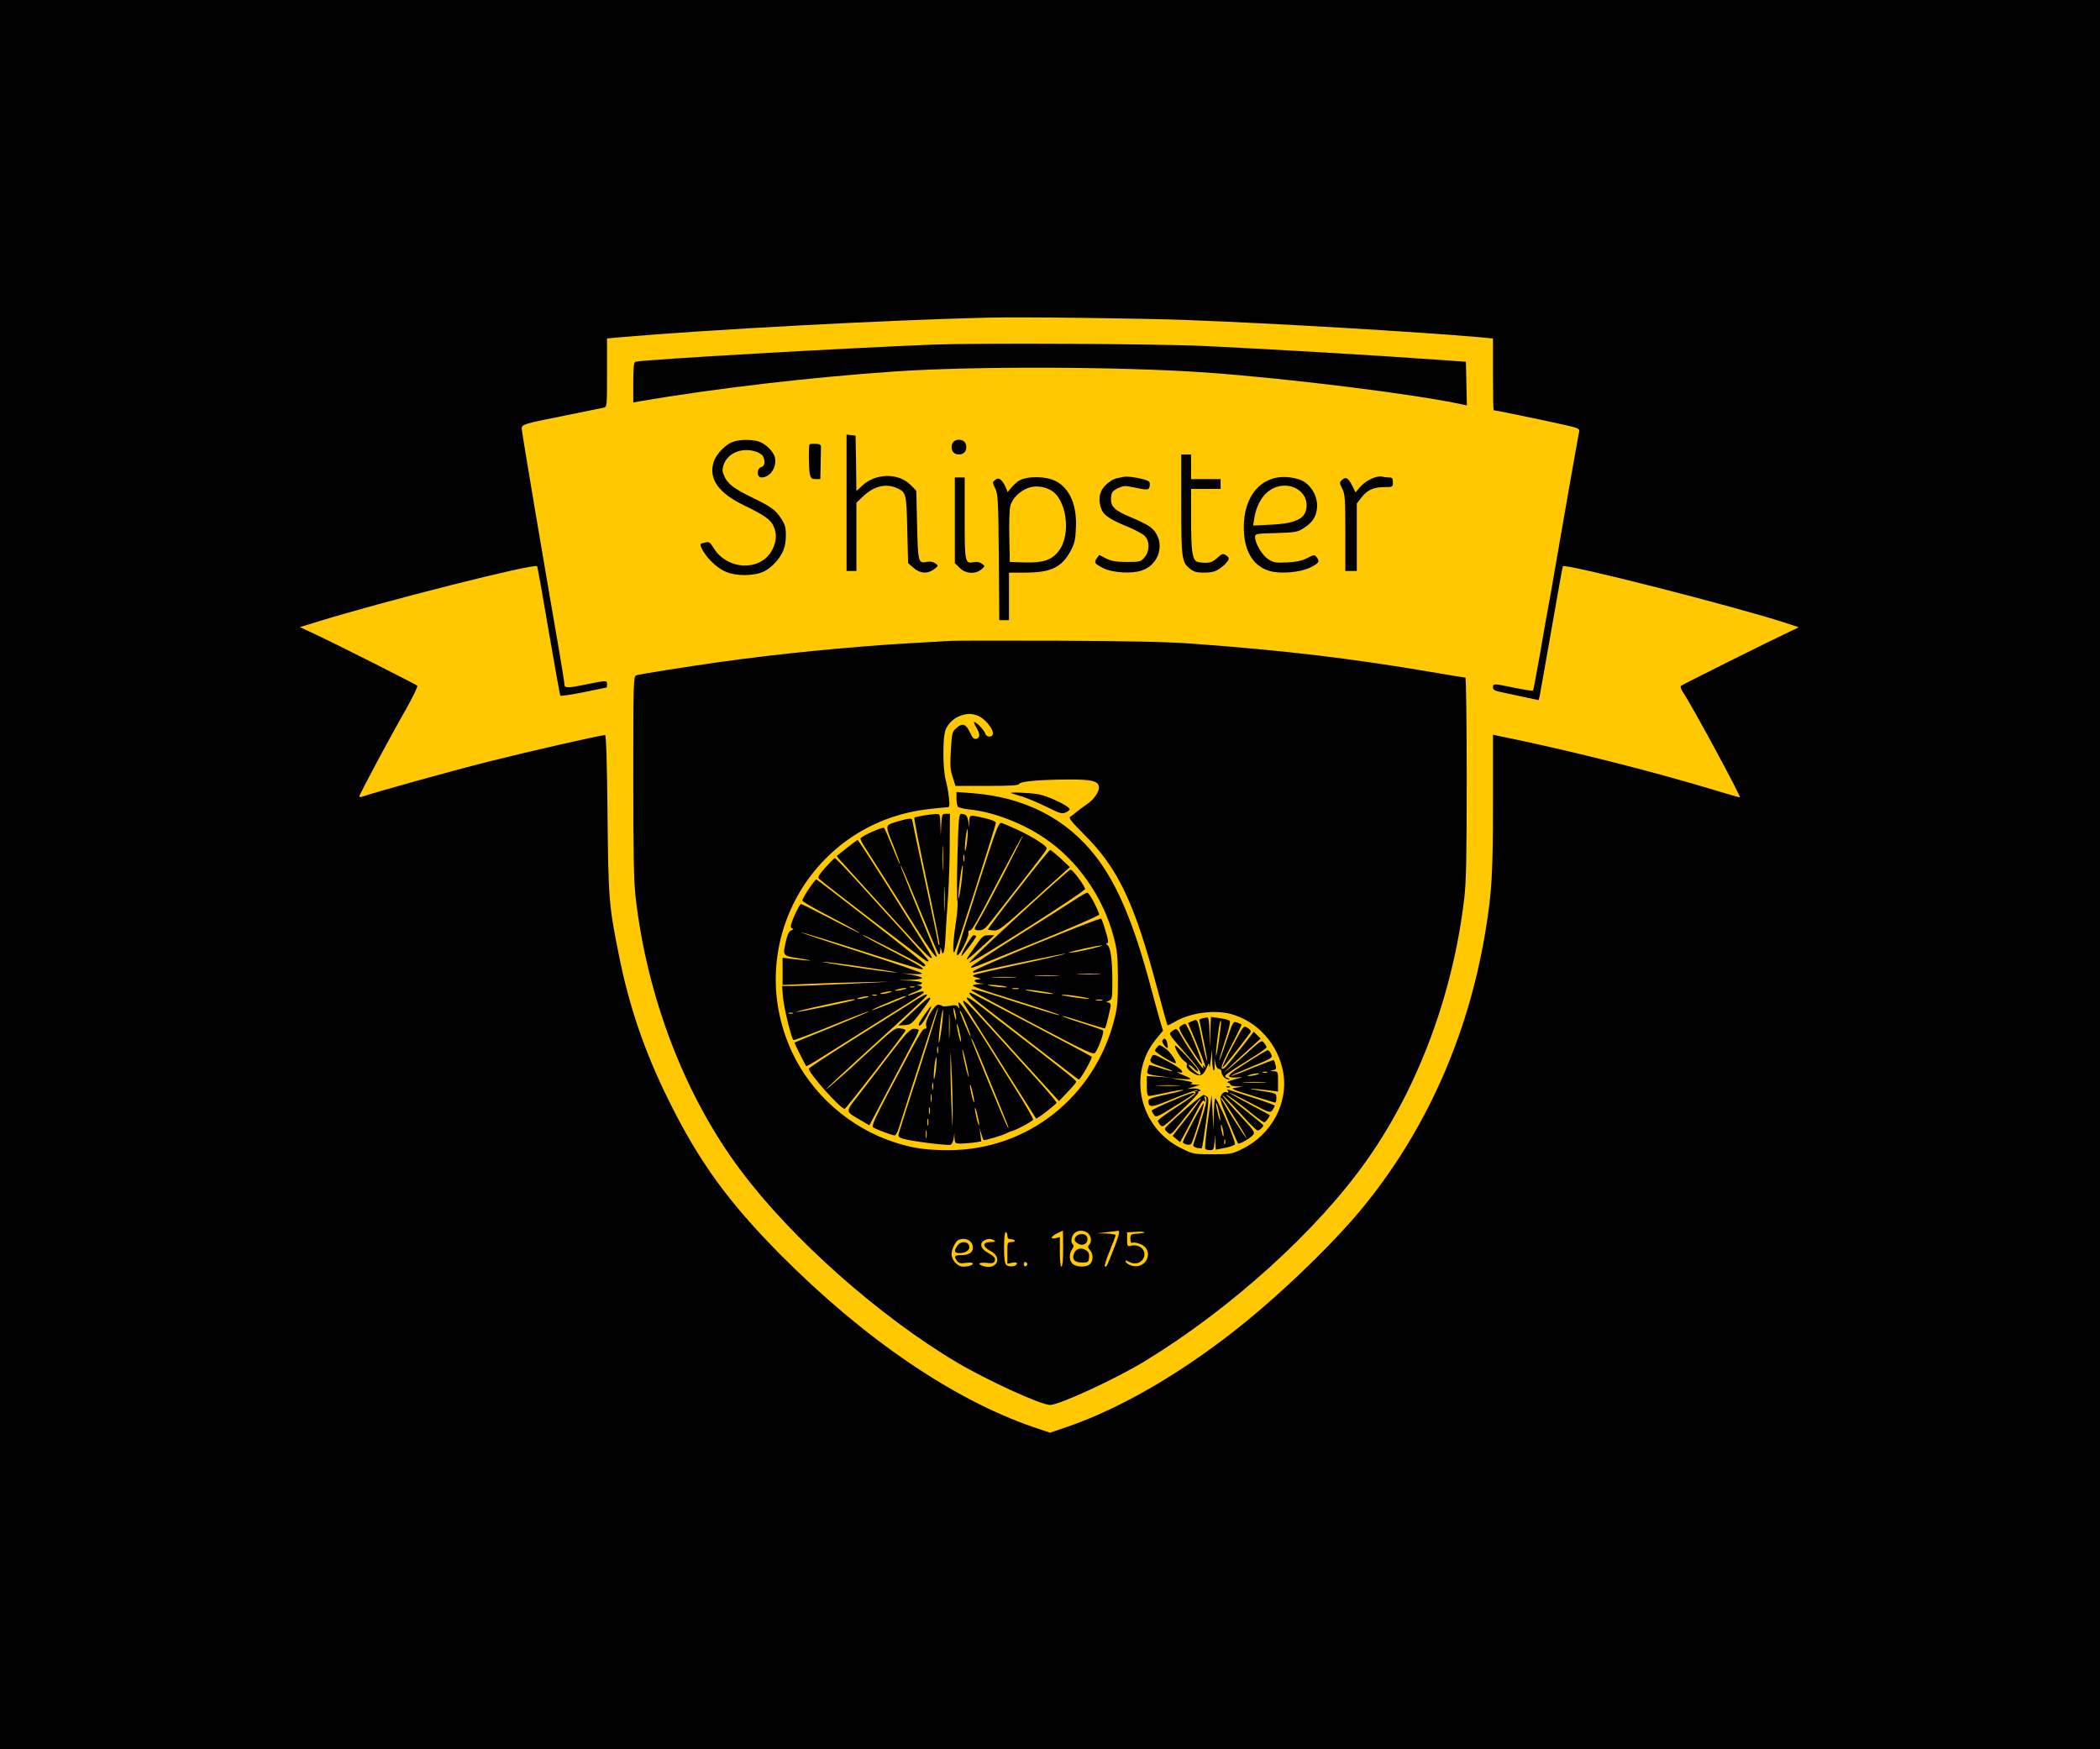 <?xml version="1.0" standalone="no"?>
<!DOCTYPE svg PUBLIC "-//W3C//DTD SVG 20010904//EN"
        "http://www.w3.org/TR/2001/REC-SVG-20010904/DTD/svg10.dtd">
<svg version="1.0" xmlns="http://www.w3.org/2000/svg"
 width="1280pt" height="1066pt" viewBox="0 0 1280 1066"
 preserveAspectRatio="xMidYMid meet">
    <rect width="100%" height="100%" fill="#000000"/>
<g transform="translate(0,1066) scale(0.1,-0.1)"
fill="#FFC800" stroke="none" >
<path d="M6020 8724 c-609 -14 -1706 -73 -2247 -120 l-73 -7 0 -208 c0 -208 0
-209 -22 -214 -13 -3 -112 -23 -221 -45 -270 -54 -277 -56 -277 -83 0 -19 131
-795 230 -1365 16 -94 30 -181 30 -192 0 -25 17 -25 140 0 118 24 120 24 120
0 0 -11 -1 -20 -2 -20 -2 0 -65 -13 -141 -29 -76 -15 -140 -25 -142 -21 -2 3
-34 181 -71 396 -36 214 -68 391 -70 393 -17 19 -939 -214 -1348 -341 l-98
-30 98 -46 c126 -59 606 -301 617 -311 5 -5 -28 -72 -72 -150 -100 -175 -281
-514 -281 -525 0 -4 8 -5 17 -2 55 21 547 158 778 216 238 60 677 160 703 160
7 0 12 -179 15 -477 5 -516 8 -561 68 -858 63 -318 158 -595 304 -890 186
-376 364 -621 683 -943 507 -510 1048 -879 1535 -1048 l107 -36 106 36 c310
107 660 307 998 569 269 208 600 524 790 752 394 476 654 1056 760 1698 39
236 46 351 46 790 l0 409 33 -7 c419 -85 929 -213 1319 -331 80 -24 149 -44
153 -44 11 0 -298 571 -348 643 -11 16 -16 32 -11 37 9 8 550 278 664 331 l54
26 -79 26 c-298 98 -1343 364 -1359 346 -2 -2 -33 -177 -70 -389 -37 -212 -70
-395 -72 -406 l-6 -21 -81 17 c-45 10 -108 23 -139 30 -47 9 -58 15 -58 31 0
24 2 24 132 -3 59 -12 109 -20 112 -17 2 2 21 99 41 214 20 116 42 244 50 285
8 41 26 140 39 220 38 222 145 832 151 857 5 20 -2 23 -83 42 -81 19 -428 91
-438 91 -2 0 -4 98 -4 219 l0 218 -72 7 c-377 33 -1252 85 -1778 105 -277 11
-1013 20 -1230 15z m1325 -173 c398 -19 1017 -55 1425 -84 l165 -12 3 -133 3
-133 -23 5 c-284 63 -1075 161 -1573 196 -519 36 -1409 39 -1890 6 -522 -36
-1094 -103 -1557 -182 l-38 -7 0 122 c0 88 3 123 13 126 40 13 1304 85 1822
105 285 10 1353 5 1650 -9z m-2127 -715 l2 -169 33 31 c82 79 224 82 299 5
l33 -34 5 -210 c5 -228 7 -235 62 -223 17 3 36 0 48 -9 21 -15 21 -15 -6 -36
-39 -30 -87 -27 -126 8 l-33 29 -5 205 c-5 223 -7 228 -67 254 -67 28 -141 8
-205 -55 l-38 -36 0 -208 0 -208 -30 0 -30 0 0 416 0 415 28 -3 27 -3 3 -169z
m-596 134 c44 -13 94 -62 102 -101 11 -59 -31 -119 -83 -119 -29 0 -30 55 -1
63 22 6 26 36 10 67 -6 11 -29 24 -51 30 -83 23 -166 -14 -189 -85 -9 -28 -8
-41 6 -70 21 -45 57 -72 162 -124 122 -59 147 -77 181 -128 26 -39 31 -56 31
-105 0 -69 -16 -111 -60 -162 -52 -59 -102 -80 -190 -81 -89 0 -146 23 -208
87 -37 37 -70 93 -61 103 2 2 15 6 29 9 21 5 29 0 50 -34 85 -139 293 -143
359 -7 25 52 27 97 5 142 -18 39 -57 66 -175 123 -159 76 -220 162 -190 264
15 51 76 113 124 127 44 13 105 13 149 1z m1256 -2 c7 -7 12 -21 12 -33 0 -12
-5 -26 -12 -33 -7 -7 -21 -12 -33 -12 -12 0 -26 5 -33 12 -7 7 -12 21 -12 33
0 12 5 26 12 33 7 7 21 12 33 12 12 0 26 -5 33 -12z m-874 -36 c0 -12 -1 -60
-2 -107 l-2 -85 -29 0 c-24 0 -29 5 -35 31 -7 37 -8 174 -1 181 3 2 19 4 37 3
27 -1 33 -6 32 -23z m2256 -117 l0 -75 90 0 90 0 0 -30 0 -30 -90 0 -90 0 0
-189 c0 -184 7 -236 33 -253 7 -4 31 -8 53 -8 33 0 49 7 74 30 27 25 34 28 51
17 26 -16 24 -29 -8 -59 -42 -39 -66 -48 -126 -48 -41 0 -61 5 -82 22 -52 41
-55 61 -55 393 l0 305 30 0 30 0 0 -75z m-823 -88 c84 -45 128 -147 121 -286
-3 -71 -9 -95 -33 -140 -54 -99 -119 -130 -272 -131 l-103 0 0 -145 0 -145
-30 0 -29 0 -3 383 c-3 351 -5 385 -22 420 -18 37 -18 38 0 52 16 11 21 11 36
-1 9 -9 22 -28 28 -44 l12 -29 25 30 c14 16 35 35 47 41 51 28 164 26 223 -5z
m536 11 c33 -10 38 -15 35 -37 -3 -29 -11 -30 -100 -11 -50 11 -60 10 -95 -6
-33 -17 -38 -24 -41 -58 -4 -52 21 -77 117 -117 42 -17 92 -41 112 -54 104
-67 84 -225 -36 -270 -61 -24 -183 -17 -242 13 -52 27 -56 33 -38 59 l15 21
42 -22 c34 -16 61 -21 126 -21 79 0 85 1 108 28 32 38 33 99 1 131 -12 12 -58
37 -102 55 -117 48 -152 73 -166 120 -17 57 -5 104 36 140 33 28 45 34 100 44
27 5 82 -2 128 -15z m943 1 c70 -21 121 -104 111 -181 -7 -51 -28 -82 -79
-116 -39 -25 -50 -27 -170 -31 -124 -3 -128 -4 -128 -25 0 -37 43 -110 80
-134 31 -21 44 -23 115 -20 57 3 93 11 123 27 42 21 44 22 58 4 20 -26 14 -35
-42 -63 -58 -28 -175 -39 -242 -21 -96 26 -153 111 -160 237 -13 242 133 383
334 323z m552 11 c18 0 22 -6 22 -29 0 -29 -1 -30 -54 -30 -65 0 -103 -18
-139 -65 l-27 -35 0 -205 0 -206 -35 0 -35 0 0 233 c0 208 -2 237 -19 269 -18
36 -18 38 0 54 23 21 39 10 64 -42 l17 -35 31 36 c34 38 99 68 132 60 11 -3
30 -5 43 -5z m-2588 -249 c0 -272 1 -278 57 -267 18 4 35 0 48 -10 20 -15 20
-15 -4 -35 -37 -30 -96 -26 -132 10 l-29 29 0 261 0 261 30 0 30 0 0 -249z
m1400 -765 c555 -41 949 -88 1439 -171 112 -19 208 -35 213 -35 4 0 8 -273 8
-608 0 -478 -3 -635 -15 -737 -68 -580 -279 -1150 -593 -1595 -302 -429 -828
-905 -1352 -1225 -175 -107 -523 -268 -580 -268 -54 0 -379 148 -565 258 -473
280 -1006 752 -1319 1170 -339 451 -570 1050 -641 1660 -12 102 -15 259 -15
742 0 574 1 612 18 617 25 8 299 51 502 80 349 50 817 96 1170 116 107 6 218
12 245 14 28 2 325 2 660 1 438 -2 671 -7 825 -19z"/>
<path d="M6266 7686 c-50 -19 -94 -62 -107 -106 -6 -19 -9 -103 -7 -190 l3
-155 93 -3 c110 -3 164 15 206 71 77 101 47 320 -52 371 -44 23 -94 27 -136
12z"/>
<path d="M7765 7686 c-62 -28 -105 -95 -120 -185 l-7 -44 108 5 c158 8 216 38
218 116 2 93 -104 150 -199 108z"/>
<path d="M5855 6298 c-40 -14 -75 -46 -91 -85 -19 -44 -18 -239 0 -306 8 -29
17 -78 20 -109 5 -48 4 -58 -9 -58 -9 0 -59 -5 -112 -11 -714 -79 -1137 -826
-837 -1478 119 -258 354 -466 629 -554 108 -35 188 -47 327 -47 480 0 891 324
1011 800 18 70 21 113 21 245 -1 140 -4 172 -27 259 -65 241 -219 462 -419
597 -135 92 -315 161 -456 175 -37 4 -70 12 -74 18 -4 6 -8 29 -8 50 l0 39 93
-7 c324 -24 580 -156 760 -391 130 -170 229 -407 331 -790 25 -93 52 -192 60
-218 l15 -49 -44 -53 c-174 -214 -99 -538 154 -663 73 -36 77 -37 191 -37 111
0 118 1 185 34 176 87 278 279 247 462 -30 173 -156 315 -320 359 -102 27
-248 7 -340 -47 -24 -14 -44 -24 -46 -22 -2 2 -29 101 -61 219 -140 529 -240
738 -447 944 -71 71 -96 101 -86 107 7 4 24 17 38 29 14 12 42 33 63 47 43 27
79 79 75 108 -5 35 -44 45 -188 44 -174 -1 -292 -11 -298 -27 -3 -9 -55 -12
-196 -12 l-192 0 -18 56 c-15 46 -16 74 -10 165 6 105 8 110 36 134 36 31 57
22 82 -33 14 -30 22 -38 37 -35 24 7 24 30 -1 71 -11 17 -16 32 -12 32 13 0
60 -49 67 -70 9 -29 52 -24 47 5 -6 33 -52 86 -88 101 -39 16 -67 17 -109 2z
m474 -479 c62 -11 190 -72 191 -92 0 -4 -11 -13 -25 -19 -22 -10 -37 -5 -117
35 -51 25 -118 53 -148 62 -30 10 -59 18 -65 20 -27 9 107 4 164 -6z m-597
-186 l2 -68 3 68 c4 64 5 67 28 67 l25 0 -1 -177 c0 -98 -5 -243 -10 -323 -6
-80 -13 -191 -16 -247 -4 -97 -16 -132 -26 -80 -3 17 -5 16 -6 -8 0 -18 -5
-25 -10 -20 -5 6 -55 123 -111 260 -89 218 -134 319 -117 265 5 -14 122 -305
186 -459 17 -41 31 -75 31 -77 0 -25 -48 44 -211 304 -107 169 -208 329 -226
356 -18 27 -30 52 -28 56 10 16 136 73 144 64 4 -5 27 -58 51 -117 23 -59 44
-106 46 -104 2 2 -17 54 -42 117 -51 126 -52 120 33 145 56 17 83 19 83 8 0
-5 36 -174 80 -378 44 -203 80 -374 80 -379 0 -5 3 -7 6 -4 3 4 -32 178 -77
387 -45 210 -79 384 -76 387 6 6 90 21 130 23 27 1 27 0 29 -66z m155 59 c6
-4 13 -23 16 -42 l4 -35 1 38 c2 43 0 42 93 21 44 -10 69 -21 69 -29 0 -17
-239 -764 -251 -785 -14 -24 -11 58 7 176 9 58 13 117 10 131 -4 13 -4 138 0
278 6 224 9 255 23 255 9 0 21 -4 28 -8z m321 -92 c89 -42 172 -95 172 -110 0
-11 -28 -48 -333 -437 -40 -52 -54 -63 -78 -63 -34 0 -35 5 -11 45 46 75 288
543 275 530 -6 -5 -61 -107 -123 -225 -169 -323 -184 -350 -198 -350 -8 0 -12
-8 -9 -17 4 -20 -51 -133 -65 -133 -13 0 -20 -25 122 419 115 358 127 390 145
385 11 -3 57 -23 103 -44z m-753 -411 c121 -192 222 -354 223 -359 11 -32 -34
11 -194 187 -98 108 -205 226 -238 262 -32 36 -79 88 -103 114 -25 26 -44 49
-42 51 2 2 30 24 62 49 32 26 61 47 65 47 4 -1 106 -158 227 -351z m1010 239
l56 -53 -216 -195 c-197 -178 -218 -194 -248 -191 -17 1 -34 4 -35 6 -6 5 369
485 379 485 4 0 33 -24 64 -52z m-1239 -140 c71 -79 198 -218 282 -310 83 -92
152 -170 152 -173 0 -3 -4 -5 -9 -5 -8 0 -624 471 -659 504 -9 9 -1 24 39 69
28 31 54 57 58 57 4 0 66 -64 137 -142z m1348 20 c21 -28 39 -58 40 -66 1 -16
-689 -455 -706 -450 -12 4 601 567 617 568 6 0 28 -23 49 -52z m-1264 -264
c182 -141 330 -260 330 -265 0 -11 -13 -12 -25 0 -15 13 -372 196 -360 184 6
-6 78 -45 160 -88 182 -94 222 -118 207 -123 -6 -2 -173 49 -372 113 -199 64
-364 114 -366 112 -2 -2 163 -57 366 -122 204 -66 370 -123 370 -128 0 -4 -28
-6 -62 -3 l-63 5 63 -10 c34 -6 62 -15 62 -20 0 -5 -33 -10 -72 -11 l-73 -2
73 -3 c39 -2 72 -8 72 -13 0 -6 -8 -11 -17 -11 -17 -1 -17 -2 0 -6 29 -8 19
-20 -28 -39 -25 -9 -44 -19 -41 -21 2 -2 22 4 45 13 23 9 45 14 48 10 8 -8 30
6 -262 -176 -143 -90 -302 -190 -353 -222 -52 -33 -95 -58 -98 -56 -6 7 -74
142 -71 144 1 1 104 43 230 94 125 51 226 94 224 96 -2 2 -105 -37 -230 -88
-124 -51 -228 -90 -231 -87 -13 13 -57 193 -63 256 l-6 73 74 1 c41 0 200 7
354 14 268 13 271 13 75 9 -113 -2 -271 -7 -352 -11 l-148 -6 0 83 0 83 53 -7
c119 -14 155 -14 60 1 -117 18 -114 14 -91 113 8 36 18 55 32 60 12 5 15 9 9
9 -7 1 -13 7 -13 15 0 23 52 136 62 136 6 0 88 -41 184 -91 96 -50 174 -88
174 -86 0 3 -79 47 -175 97 -96 50 -175 95 -175 101 0 15 76 129 86 129 3 0
153 -115 334 -256z m1359 114 c17 -33 31 -66 31 -72 0 -6 -168 -80 -372 -163
-447 -182 -408 -167 -408 -155 0 5 129 91 288 191 158 99 314 198 347 220 33
22 65 40 72 40 6 1 25 -27 42 -61z m70 -173 c16 -49 18 -71 10 -74 -8 -2 -8
-5 1 -11 19 -12 29 -84 30 -213 0 -113 -1 -118 -22 -127 -18 -7 -19 -9 -5 -9
9 -1 17 -8 17 -17 0 -16 -29 -137 -35 -142 -1 -2 -60 16 -130 38 -70 23 -128
40 -131 38 -2 -2 52 -22 119 -43 67 -21 126 -42 130 -45 9 -7 -25 -105 -46
-134 -12 -17 -39 -5 -378 174 -200 106 -368 196 -373 201 -23 21 40 5 276 -72
138 -44 252 -79 254 -76 4 4 -82 32 -393 130 -73 23 -133 45 -133 50 0 4 17 8
38 9 36 1 36 1 5 5 -37 5 -45 23 -10 24 13 0 16 2 7 6 -8 2 -22 7 -30 9 -13 5
-13 6 0 13 8 4 138 34 287 66 150 32 271 61 268 63 -3 3 -495 -99 -549 -115
-12 -3 -17 -1 -14 7 5 15 770 330 780 321 3 -3 16 -37 27 -76z m-789 -32 c-1
-10 -90 -129 -90 -119 0 21 63 126 75 126 8 0 15 -3 15 -7z m44 -55 c-37 -35
-76 -69 -87 -77 -25 -18 -22 -12 41 77 39 56 47 62 78 62 l35 0 -67 -62z m288
-479 c200 -105 367 -195 372 -199 7 -7 -68 -140 -79 -140 -2 0 -115 87 -252
193 -136 106 -285 221 -330 256 -72 55 -97 81 -78 81 3 0 168 -86 367 -191z
m-632 174 c0 -5 -139 -134 -309 -288 -170 -154 -308 -282 -306 -284 3 -3 168
142 205 179 3 3 53 48 111 101 95 87 109 96 137 91 18 -2 32 -8 32 -12 0 -10
-360 -474 -371 -478 -19 -8 -220 216 -219 245 0 4 104 73 231 153 127 80 286
180 353 222 120 77 136 85 136 71z m20 -20 c-1 -5 -27 -42 -58 -83 -53 -69
-60 -75 -97 -78 l-40 -2 90 85 c85 80 106 95 105 78z m326 -60 c48 -38 119
-93 159 -123 297 -229 405 -314 405 -322 0 -6 -24 -34 -53 -64 l-52 -55 -275
302 c-151 166 -279 308 -283 316 -17 28 16 10 99 -54z m56 -135 c91 -101 215
-238 277 -306 61 -68 111 -127 111 -133 0 -8 -121 -102 -125 -96 -3 3 -344
544 -397 629 -26 43 -48 80 -48 83 0 20 37 -17 182 -177z m-79 -10 c63 -101
163 -259 221 -352 59 -93 105 -174 103 -180 -4 -11 -108 -66 -131 -70 -6 -1
-20 -7 -31 -13 -24 -13 -135 -46 -140 -41 -2 1 -8 19 -14 38 l-10 35 5 -41 5
-41 -47 -7 c-26 -3 -62 -6 -80 -6 -31 0 -34 3 -36 33 l-1 32 -4 -33 c-3 -18
-11 -36 -19 -39 -18 -7 -249 23 -291 37 -28 10 -30 14 -23 38 4 15 60 191 125
390 64 200 115 366 113 368 -2 2 -18 -40 -35 -94 -75 -231 -193 -600 -205
-639 -7 -24 -18 -43 -25 -43 -14 0 -112 36 -131 49 -11 6 9 51 88 202 196 372
212 399 227 399 10 0 12 6 8 19 -9 29 51 131 76 128 10 -2 21 -6 24 -9 3 -3
24 -2 46 2 31 6 42 4 50 -9 8 -13 9 -12 4 7 -15 54 20 10 128 -160z m-324 99
c-27 -50 -49 -72 -49 -50 0 11 72 114 76 110 2 -2 -10 -29 -27 -60z m1723 -99
l2 -93 3 93 4 94 52 -7 c29 -4 56 -11 62 -16 6 -6 -4 -51 -28 -122 -20 -62
-37 -117 -36 -122 0 -6 20 47 43 116 41 123 43 126 66 117 13 -5 26 -10 28
-12 1 -2 -27 -61 -64 -131 -44 -84 -63 -130 -57 -136 11 -11 16 -5 138 149
l57 74 21 -21 21 -21 -74 -67 c-41 -38 -93 -85 -115 -107 l-40 -38 42 33 c23
19 76 65 117 103 73 65 77 68 91 50 8 -10 15 -23 15 -27 0 -4 -30 -27 -67 -50
-202 -127 -200 -125 -173 -136 15 -6 19 -10 9 -10 -20 -1 -44 25 -44 48 0 9
-7 16 -15 16 -9 0 -18 14 -22 35 -6 34 -7 34 -5 -7 1 -23 -1 -39 -5 -37 -5 3
-9 33 -10 67 l-1 62 -7 -65 c-4 -36 -8 -54 -9 -40 -2 25 -2 25 -15 -5 -21 -49
-39 -59 -74 -41 -35 18 -56 42 -47 55 3 6 -4 16 -15 23 -22 13 -65 86 -57 95
5 4 69 -61 122 -124 29 -35 20 -46 -10 -13 -10 11 -23 20 -29 20 -11 -1 53
-59 65 -60 21 -1 -5 42 -74 117 -43 49 -86 99 -95 112 -15 22 -15 24 3 37 26
19 27 19 53 -26 50 -88 143 -223 137 -200 -5 20 -4 22 5 10 18 -24 4 18 -50
149 l-49 116 27 12 c33 14 30 19 62 -135 13 -62 25 -110 28 -108 2 3 -8 59
-22 125 -14 67 -26 123 -26 125 0 5 27 13 48 15 9 1 13 -25 14 -91z m-88 -69
c26 -66 46 -122 43 -125 -3 -3 -37 46 -76 108 -66 103 -70 114 -54 125 9 7 22
13 27 13 6 0 33 -54 60 -121z m333 62 c-57 -79 -162 -210 -165 -207 -4 4 42
98 95 193 34 62 35 62 59 47 20 -14 22 -19 11 -33z m-2017 19 c0 -5 -15 -38
-34 -72 -18 -35 -86 -163 -150 -285 l-117 -222 -52 31 c-97 56 -96 48 -15 152
39 50 125 162 191 249 105 136 125 157 149 157 15 0 28 -4 28 -10z m1514 -76
c4 -15 5 -28 3 -30 -8 -8 -39 35 -32 45 11 18 23 12 29 -15z m-8 -36 c28 -19
73 -88 58 -88 -15 0 -124 66 -124 76 0 10 20 34 29 34 3 0 19 -10 37 -22z
m642 -32 c10 -24 8 -25 -118 -77 -71 -29 -128 -54 -126 -56 2 -3 61 19 130 48
70 28 128 50 130 48 3 -2 7 -16 11 -31 6 -22 3 -27 -17 -31 -21 -4 -20 -4 5
-6 26 -1 27 -2 27 -62 l0 -62 -52 7 c-121 14 -156 14 -60 -1 102 -16 102 -16
102 -44 0 -16 -3 -29 -7 -29 -4 0 -68 19 -143 43 -129 40 -133 42 -95 48 l40
6 -37 2 c-21 0 -38 5 -38 10 0 5 -8 11 -17 13 -10 2 11 12 47 21 44 11 51 14
23 11 -23 -3 -49 -2 -58 3 -13 8 8 25 102 85 65 42 123 76 129 77 6 1 16 -10
22 -23z m-546 -100 c8 -14 5 -16 -19 -11 -15 3 -6 -3 21 -14 70 -29 69 -33 -4
-27 l-65 5 75 -13 c46 -7 67 -14 55 -18 -14 -4 -10 -6 15 -8 l35 -2 -45 -14
c-39 -12 -40 -13 -10 -9 19 3 42 0 50 -5 11 -7 11 -10 2 -10 -7 0 -11 -4 -8
-9 5 -8 -158 -165 -204 -198 -18 -13 -25 -9 -43 23 -3 6 47 44 118 89 81 51
120 82 112 87 -9 6 -8 8 2 8 8 0 12 3 9 6 -3 3 -68 -20 -143 -51 -141 -58
-154 -59 -155 -14 0 12 26 21 112 39 61 13 107 25 101 27 -6 2 -52 -5 -104
-17 -51 -11 -99 -20 -106 -20 -9 0 -13 18 -13 61 l0 61 73 -5 72 -5 -73 10
c-72 11 -73 11 -67 37 4 14 8 28 10 30 2 1 34 -7 70 -19 36 -12 68 -20 70 -18
3 2 -27 14 -65 27 -72 23 -77 29 -60 61 9 17 15 16 91 -25 45 -23 86 -50 91
-59z m295 -102 c-3 -3 -12 -4 -19 -1 -8 3 -5 6 6 6 11 1 17 -2 13 -5z m143
-65 c72 -23 130 -44 130 -48 0 -4 -6 -16 -14 -27 -14 -18 -19 -17 -134 44 -65
34 -123 62 -128 62 -5 0 47 -30 116 -66 69 -37 126 -68 128 -69 6 -5 -23 -45
-32 -45 -5 0 -27 15 -50 33 -91 74 -178 139 -181 135 -2 -2 48 -43 111 -92 63
-49 114 -91 114 -95 0 -11 -23 -31 -35 -31 -7 0 -56 49 -110 110 -55 60 -101
107 -104 105 -2 -3 42 -54 99 -115 97 -105 102 -111 86 -129 -20 -22 -83 -57
-90 -50 -3 3 -30 66 -60 139 -51 124 -54 136 -41 157 10 15 21 20 32 16 12 -5
14 -3 8 7 -6 10 -4 12 8 7 10 -4 76 -25 147 -48z m-360 27 c0 -2 -52 -37 -116
-76 -110 -69 -118 -72 -130 -55 -8 10 -14 22 -14 26 0 4 53 30 118 57 108 47
142 58 142 48z m81 -23 c7 -7 4 -55 -11 -159 -11 -81 -22 -150 -25 -152 -2 -2
-16 -1 -30 2 -18 5 -25 12 -21 22 3 8 24 73 47 145 32 102 38 134 29 143 -10
8 -11 5 -5 -14 4 -18 3 -21 -3 -11 -8 11 -20 -5 -50 -65 -22 -43 -54 -103 -70
-132 l-29 -53 -23 19 -23 19 88 112 c48 61 86 113 84 116 -2 2 -44 -48 -93
-111 -85 -110 -89 -114 -107 -98 -11 9 -19 20 -19 24 0 14 223 208 236 206 8
-1 19 -7 25 -13z m37 -111 c1 47 5 94 8 103 7 18 127 -260 121 -279 -2 -6 -29
-16 -60 -22 l-57 -11 -2 46 -2 46 -3 -47 c-4 -43 -7 -48 -28 -48 -13 0 -26 4
-29 9 -3 5 4 80 16 168 l23 158 6 -105 5 -105 2 87z m-93 -49 c-20 -65 -40
-122 -45 -126 -9 -10 -50 0 -50 12 0 14 122 242 127 237 3 -3 -11 -58 -32
-123z"/>
<path d="M5744 5430 c0 -69 1 -97 3 -62 2 34 2 90 0 125 -2 34 -3 6 -3 -63z"/>
<path d="M5754 5180 c0 -69 1 -97 3 -62 2 34 2 90 0 125 -2 34 -3 6 -3 -63z"/>
<path d="M5885 5545 c-4 -37 -5 -69 -2 -71 2 -3 8 25 12 61 4 37 5 69 2 71 -2
3 -8 -25 -12 -61z"/>
<path d="M5872 5430 c0 -19 2 -27 5 -17 2 9 2 25 0 35 -3 9 -5 1 -5 -18z"/>
<path d="M5850 5290 c-7 -56 -10 -103 -8 -106 3 -2 11 41 18 96 7 56 10 103 8
106 -3 2 -11 -41 -18 -96z"/>
<path d="M5210 4765 c124 -19 239 -33 255 -33 17 0 -71 15 -195 33 -124 19
-238 33 -255 33 -16 0 71 -15 195 -33z"/>
<path d="M5548 4643 c6 -2 18 -2 25 0 6 3 1 5 -13 5 -14 0 -19 -2 -12 -5z"/>
<path d="M5470 4630 c-20 -6 -21 -8 -5 -8 11 0 31 4 45 8 20 6 21 8 5 8 -11 0
-31 -4 -45 -8z"/>
<path d="M5380 4610 c-20 -6 -21 -8 -5 -8 11 0 31 4 45 8 20 6 21 8 5 8 -11 0
-31 -4 -45 -8z"/>
<path d="M5318 4593 c6 -2 18 -2 25 0 6 3 1 5 -13 5 -14 0 -19 -2 -12 -5z"/>
<path d="M5240 4580 c-20 -6 -21 -8 -5 -8 11 0 31 4 45 8 20 6 21 8 5 8 -11 0
-31 -4 -45 -8z"/>
<path d="M5408 4547 c-54 -22 -96 -42 -94 -44 4 -4 196 74 205 82 11 11 -20 1
-111 -38z"/>
<path d="M5013 4532 c-90 -19 -161 -37 -159 -40 5 -4 348 67 355 74 10 9 -44
0 -196 -34z"/>
<path d="M4808 4483 c6 -2 18 -2 25 0 6 3 1 5 -13 5 -14 0 -19 -2 -12 -5z"/>
<path d="M6610 4879 c-98 -22 -123 -31 -65 -23 56 8 194 42 170 42 -11 0 -58
-9 -105 -19z"/>
<path d="M6578 4723 c34 -2 88 -2 120 0 31 2 3 3 -63 3 -66 0 -92 -1 -57 -3z"/>
<path d="M6318 4713 c34 -2 90 -2 125 0 34 2 6 3 -63 3 -69 0 -97 -1 -62 -3z"/>
<path d="M6058 4703 c34 -2 90 -2 125 0 34 2 6 3 -63 3 -69 0 -97 -1 -62 -3z"/>
<path d="M6050 4649 c25 -4 59 -7 75 -7 22 0 18 3 -15 9 -25 4 -58 7 -75 7
-22 0 -18 -3 15 -9z"/>
<path d="M6173 4633 c9 -2 25 -2 35 0 9 3 1 5 -18 5 -19 0 -27 -2 -17 -5z"/>
<path d="M6305 4615 c44 -8 94 -13 110 -13 17 0 -6 6 -50 13 -44 8 -93 13
-110 13 -16 0 6 -6 50 -13z"/>
<path d="M6525 4585 c44 -8 94 -13 110 -13 17 0 -6 6 -50 13 -44 8 -93 13
-110 13 -16 0 6 -6 50 -13z"/>
<path d="M6683 4563 c9 -2 25 -2 35 0 9 3 1 5 -18 5 -19 0 -27 -2 -17 -5z"/>
<path d="M5784 4405 c0 -66 1 -92 3 -57 2 34 2 88 0 120 -2 31 -3 3 -3 -63z"/>
<path d="M5812 4505 c0 -11 4 -31 8 -45 6 -20 8 -21 8 -5 0 11 -4 31 -8 45 -6
20 -8 21 -8 5z"/>
<path d="M5730 4410 c-7 -56 -10 -103 -8 -106 3 -2 11 41 18 96 7 56 10 103 8
106 -3 2 -11 -41 -18 -96z"/>
<path d="M5852 4490 c24 -64 61 -150 64 -147 5 4 -53 148 -63 156 -3 3 -4 -1
-1 -9z"/>
<path d="M5832 4415 c0 -11 6 -42 13 -70 7 -27 13 -41 13 -30 0 11 -6 43 -13
70 -7 28 -13 41 -13 30z"/>
<path d="M5920 4328 c0 -10 208 -516 220 -534 18 -29 10 -8 -104 270 -97 236
-116 280 -116 264z"/>
<path d="M5712 4260 c0 -19 2 -27 5 -17 2 9 2 25 0 35 -3 9 -5 1 -5 -18z"/>
<path d="M5866 4255 c3 -22 14 -74 24 -115 11 -41 17 -57 14 -35 -3 22 -14 74
-24 115 -11 41 -17 57 -14 35z"/>
<path d="M5793 4165 c0 -60 3 -175 7 -255 6 -144 6 -145 7 -35 0 61 -3 175 -7
255 -6 144 -6 145 -7 35z"/>
<path d="M5695 4155 c-4 -37 -5 -69 -2 -71 2 -3 8 25 12 61 4 37 5 69 2 71 -2
3 -8 -25 -12 -61z"/>
<path d="M5682 4040 c0 -19 2 -27 5 -17 2 9 2 25 0 35 -3 9 -5 1 -5 -18z"/>
<path d="M5912 4045 c0 -11 6 -42 13 -70 7 -27 13 -41 13 -30 0 11 -6 43 -13
70 -7 28 -13 41 -13 30z"/>
<path d="M5673 3965 c0 -22 2 -30 4 -17 2 12 2 30 0 40 -3 9 -5 -1 -4 -23z"/>
<path d="M5662 3890 c0 -19 2 -27 5 -17 2 9 2 25 0 35 -3 9 -5 1 -5 -18z"/>
<path d="M5942 3905 c0 -11 6 -42 13 -70 7 -27 13 -41 13 -30 0 11 -6 43 -13
70 -7 28 -13 41 -13 30z"/>
<path d="M5652 3820 c0 -19 2 -27 5 -17 2 9 2 25 0 35 -3 9 -5 1 -5 -18z"/>
<path d="M5643 3745 c0 -22 2 -30 4 -17 2 12 2 30 0 40 -3 9 -5 -1 -4 -23z"/>
<path d="M7437 4433 c-7 -13 -30 -203 -25 -208 2 -3 11 45 19 105 14 106 15
119 6 103z"/>
<path d="M7698 4123 c6 -2 18 -2 25 0 6 3 1 5 -13 5 -14 0 -19 -2 -12 -5z"/>
<path d="M7620 4110 c-20 -6 -21 -8 -5 -8 11 0 31 4 45 8 20 6 21 8 5 8 -11 0
-31 -4 -45 -8z"/>
<path d="M7588 4063 c34 -2 88 -2 120 0 31 2 3 3 -63 3 -66 0 -92 -1 -57 -3z"/>
<path d="M7058 4043 c34 -2 90 -2 125 0 34 2 6 3 -63 3 -69 0 -97 -1 -62 -3z"/>
<path d="M7446 3958 c36 -63 148 -237 151 -234 5 4 -147 246 -153 246 -3 0 -2
-6 2 -12z"/>
<path d="M7412 3935 c0 -11 6 -42 13 -70 7 -27 13 -41 13 -30 0 11 -6 43 -13
70 -7 28 -13 41 -13 30z"/>
<path d="M7442 3795 c0 -11 4 -31 8 -45 6 -20 8 -21 8 -5 0 11 -4 31 -8 45 -6
20 -8 21 -8 5z"/>
<path d="M7462 3700 c0 -14 2 -19 5 -12 2 6 2 18 0 25 -3 6 -5 1 -5 -13z"/>
<path d="M6443 3143 c-39 -20 -44 -38 -8 -29 l25 6 0 -90 c0 -53 4 -90 10 -90
6 0 10 43 10 110 0 61 -1 110 -2 109 -2 0 -18 -8 -35 -16z"/>
<path d="M6547 3142 c-19 -21 -22 -57 -7 -67 7 -4 5 -14 -5 -28 -20 -29 -19
-70 3 -90 23 -21 86 -22 106 -1 21 20 20 63 -1 86 -13 14 -14 21 -5 30 18 18
14 53 -6 71 -24 22 -65 21 -85 -1z m81 -28 c4 -31 -23 -50 -53 -36 -14 7 -25
18 -25 25 0 40 72 50 78 11z m-4 -77 c12 -9 17 -23 14 -42 -3 -28 -6 -30 -42
-30 -48 0 -65 21 -48 59 13 29 46 35 76 13z"/>
<path d="M6745 3150 l-60 -7 58 -1 c31 -1 57 -6 57 -10 0 -4 -16 -47 -36 -96
-20 -48 -33 -90 -30 -93 9 -10 12 -4 54 104 36 91 41 117 23 111 -3 -1 -33 -4
-66 -8z"/>
<path d="M6918 3152 l-48 -3 0 -44 c0 -38 2 -43 20 -38 60 16 107 -35 76 -82
-18 -27 -53 -33 -88 -14 -16 9 -19 8 -16 -2 3 -8 19 -18 36 -23 91 -26 141 95
54 131 -19 8 -41 12 -48 9 -10 -4 -14 3 -14 24 0 27 2 29 48 32 26 2 43 5 37
8 -5 3 -31 4 -57 2z"/>
<path d="M6120 3056 c0 -69 4 -97 14 -106 18 -14 58 -10 64 7 2 9 -5 11 -27 7
l-31 -6 0 66 c0 65 0 66 27 66 23 0 25 13 2 16 -5 1 -13 2 -19 3 -5 0 -10 10
-10 21 0 11 -4 20 -10 20 -6 0 -10 -38 -10 -94z"/>
<path d="M5842 3103 c-17 -7 -42 -57 -42 -86 0 -37 36 -77 70 -77 33 0 60 9
60 20 0 5 -19 6 -42 3 -33 -5 -44 -2 -55 12 -20 29 -16 35 23 35 48 0 74 16
74 45 0 42 -43 66 -88 48z m66 -40 c4 -25 -28 -43 -67 -40 -25 2 -27 15 -5 45
21 31 68 27 72 -5z"/>
<path d="M5998 3099 c-28 -16 -21 -47 15 -69 48 -28 57 -38 50 -56 -5 -13 -16
-15 -50 -11 -42 4 -58 -5 -27 -17 85 -33 131 47 52 89 -51 27 -51 55 0 55 27
0 33 3 22 10 -19 12 -40 12 -62 -1z"/>
<path d="M6240 2955 c0 -9 5 -15 11 -13 6 2 11 8 11 13 0 5 -5 11 -11 13 -6 2
-11 -4 -11 -13z"/>
</g>
</svg>

